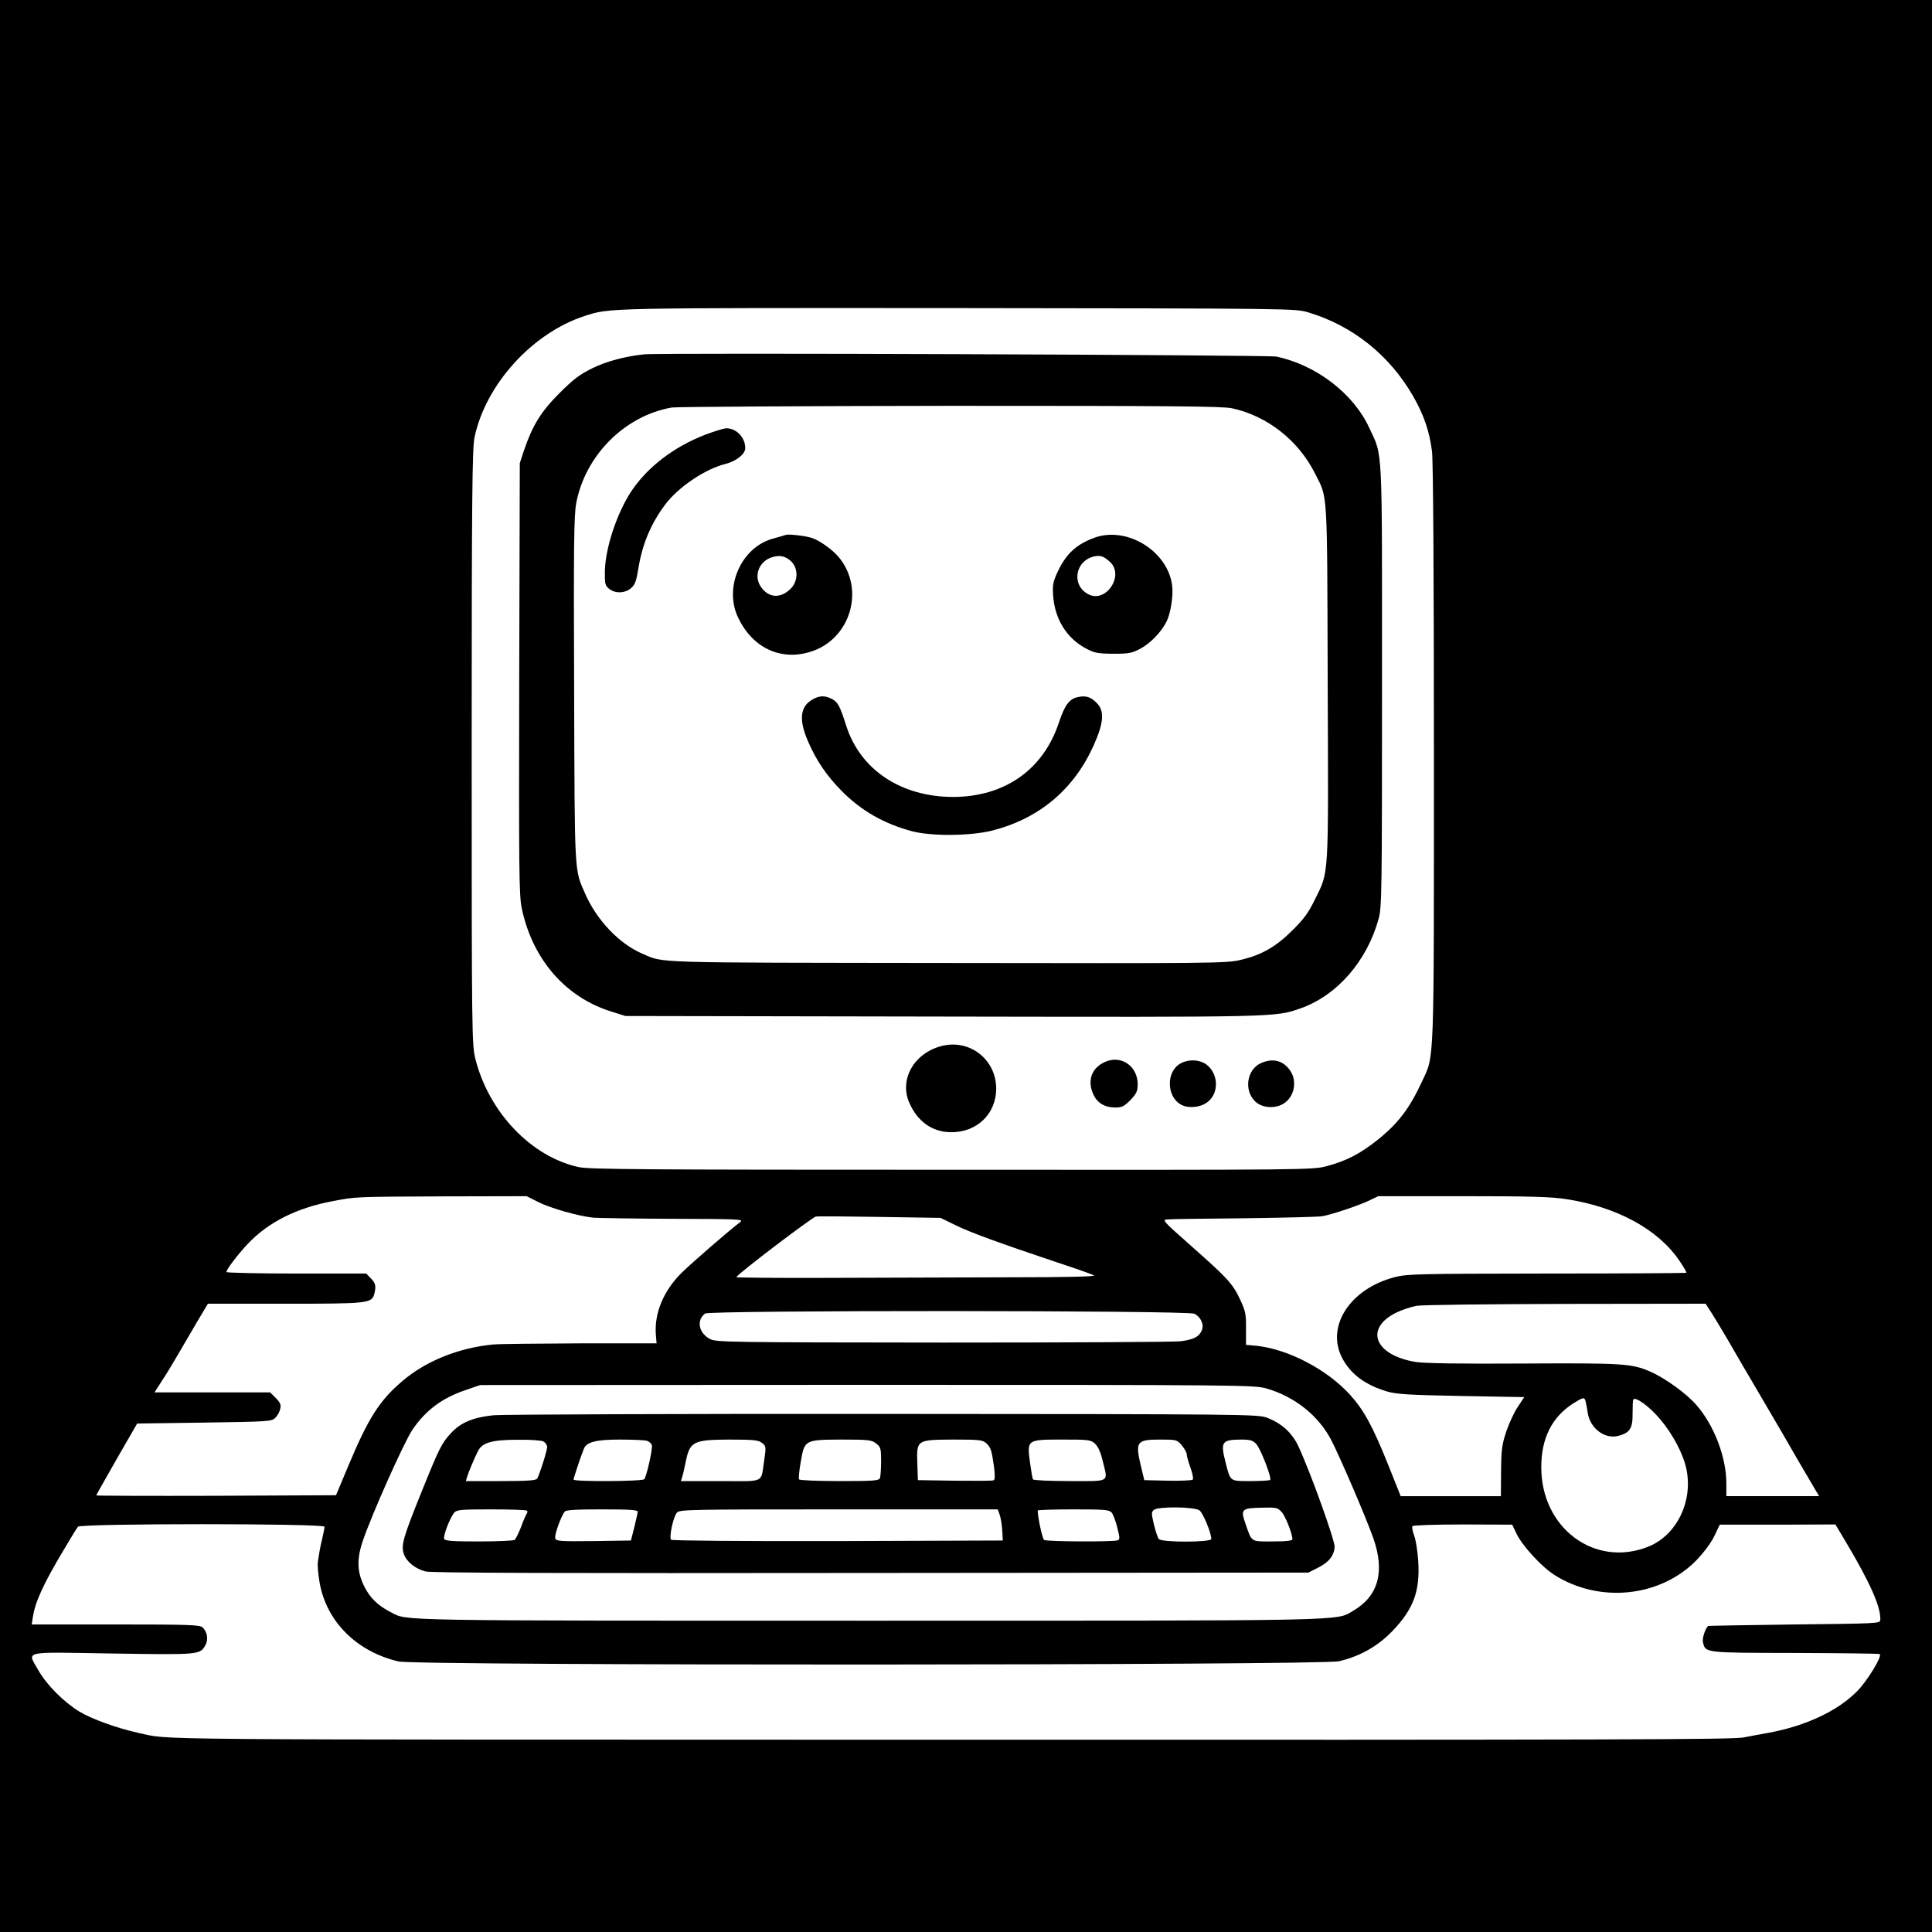 <?xml version="1.0" standalone="no"?>
<!DOCTYPE svg PUBLIC "-//W3C//DTD SVG 20010904//EN"
 "http://www.w3.org/TR/2001/REC-SVG-20010904/DTD/svg10.dtd">
<svg version="1.0" xmlns="http://www.w3.org/2000/svg"
 width="1024pt" height="1024pt" viewBox="0 0 1024 1024"
 preserveAspectRatio="xMidYMid meet">

<g transform="translate(0,1024) scale(0.1,-0.1)"
fill="#000000" stroke="none">
<path d="M0 5120 l0 -5120 5120 0 5120 0 0 5120 0 5120 -5120 0 -5120 0 0
-5120z m6935 3464 c236 -71 430 -227 555 -444 58 -102 86 -185 100 -293 6 -52
10 -632 10 -1607 0 -1678 3 -1590 -63 -1732 -66 -143 -127 -223 -236 -310 -90
-72 -165 -111 -266 -138 -77 -21 -88 -21 -1989 -20 -1628 0 -1921 2 -1978 14
-251 54 -476 289 -548 572 -19 75 -20 118 -20 1653 0 1321 3 1587 15 1643 59
280 305 552 583 643 136 44 103 43 1982 42 1784 -2 1785 -2 1855 -23z m-4084
-4714 c66 -34 216 -76 294 -84 28 -2 219 -5 425 -6 336 -1 373 -2 355 -16 -59
-44 -258 -217 -312 -270 -96 -95 -145 -213 -137 -326 l4 -48 -403 0 c-221 -1
-429 -3 -462 -6 -181 -17 -355 -86 -480 -192 -123 -104 -182 -196 -290 -454
l-64 -153 -636 -3 c-349 -1 -635 0 -635 2 0 2 49 88 108 192 l109 189 356 5
c340 5 357 6 376 25 11 11 23 32 26 47 6 22 1 33 -23 58 l-30 30 -307 0 -306
0 37 58 c21 31 60 95 87 142 27 47 74 127 104 178 l55 92 409 0 c442 0 459 2
473 52 10 41 7 58 -19 83 l-24 25 -371 0 c-203 0 -370 4 -370 8 0 14 62 95
114 150 109 115 259 190 451 226 121 23 111 23 583 25 l443 1 60 -30z m5453
14 c266 -41 485 -160 597 -326 23 -33 39 -61 37 -64 -3 -2 -335 -4 -739 -4
-683 -1 -739 -2 -806 -19 -236 -61 -366 -259 -280 -427 44 -86 122 -145 242
-180 50 -14 118 -18 392 -23 l332 -6 -34 -51 c-19 -28 -46 -86 -61 -130 -23
-69 -27 -96 -28 -211 l-1 -133 -266 0 -265 0 -67 168 c-82 204 -128 288 -202
370 -122 134 -327 241 -495 259 l-56 5 0 87 c1 76 -3 93 -30 151 -40 86 -67
115 -258 284 -158 140 -159 141 -125 143 19 2 203 4 409 6 206 3 391 7 410 11
53 10 184 54 243 81 l52 25 449 0 c357 0 469 -3 550 -16z m-3239 -138 c82 -40
231 -94 538 -197 98 -32 186 -63 195 -69 11 -6 -144 -10 -458 -10 -261 -1
-692 -2 -957 -3 -266 -1 -482 1 -480 4 6 17 403 318 421 321 12 2 165 1 341
-2 l320 -5 80 -39z m4010 -470 c19 -30 56 -92 83 -138 26 -46 103 -177 171
-293 68 -115 157 -268 198 -340 42 -71 85 -145 95 -162 l20 -33 -246 0 -246 0
0 68 c0 137 -64 306 -157 413 -51 61 -168 145 -246 179 -98 43 -145 46 -672
43 -337 -2 -523 1 -570 8 -221 36 -276 179 -102 263 29 14 77 30 107 35 30 5
387 9 793 10 l737 1 35 -54z m-2745 1 c36 -18 53 -59 39 -90 -15 -33 -43 -47
-112 -56 -32 -4 -599 -7 -1260 -7 -1129 1 -1204 2 -1234 19 -60 32 -73 99 -26
135 25 18 2556 17 2593 -1z m382 -396 c149 -43 274 -142 342 -270 46 -88 186
-413 225 -524 62 -177 27 -306 -106 -384 -94 -55 26 -53 -2568 -53 -2526 0
-2446 -1 -2530 43 -73 37 -113 77 -144 138 -39 78 -41 146 -7 245 49 143 218
521 262 586 69 102 157 168 278 209 l81 28 2050 1 c1991 0 2052 -1 2117 -19z
m1692 -68 c2 -10 8 -37 11 -61 13 -83 91 -142 164 -122 60 16 75 40 74 118 0
37 1 70 4 74 10 18 86 -37 142 -104 68 -80 123 -186 139 -263 37 -174 -53
-355 -205 -414 -283 -110 -564 101 -564 422 0 154 56 266 170 339 53 33 58 34
65 11z m-6684 -665 c0 -7 -5 -33 -11 -58 -6 -25 -13 -56 -15 -70 -2 -14 -6
-39 -9 -56 -3 -16 1 -67 9 -112 36 -206 196 -366 418 -418 95 -23 4888 -21
4985 1 110 26 203 78 281 158 113 117 149 212 139 371 -3 50 -12 111 -21 135
-9 24 -13 47 -10 52 3 5 123 9 267 9 l262 -1 23 -48 c29 -62 132 -175 200
-218 238 -152 562 -119 754 78 40 42 78 93 95 129 l28 59 307 0 306 1 55 -92
c130 -218 186 -346 183 -413 -1 -20 -7 -20 -456 -25 -250 -3 -456 -7 -457 -8
-16 -16 -32 -67 -27 -86 14 -57 2 -56 485 -57 244 -1 447 -3 452 -6 15 -9 -66
-143 -121 -198 -103 -104 -272 -183 -467 -219 -44 -8 -105 -19 -135 -25 -62
-11 -624 -13 -4345 -12 -4243 1 -3985 -2 -4160 36 -115 25 -249 74 -314 113
-82 50 -175 143 -217 218 -60 107 -97 98 394 90 461 -7 462 -7 491 45 16 29
10 69 -15 93 -14 14 -69 16 -461 16 l-445 0 6 38 c11 78 56 178 163 356 36 61
70 117 76 124 14 18 1307 18 1307 0z"/>
<path d="M3415 8362 c-98 -10 -198 -36 -274 -73 -69 -34 -101 -58 -176 -133
-98 -98 -142 -170 -187 -301 l-23 -70 -3 -1139 c-2 -1014 -1 -1148 13 -1218
56 -271 232 -475 477 -550 l73 -23 1680 -3 c1778 -3 1762 -4 1897 43 194 68
353 250 415 475 17 61 18 143 18 1235 0 1302 5 1211 -68 1368 -84 182 -282
333 -492 377 -45 9 -3262 21 -3350 12z m3115 -286 c186 -40 352 -170 440 -346
68 -134 64 -70 67 -1108 4 -1056 8 -996 -69 -1152 -32 -66 -58 -102 -117 -160
-89 -89 -165 -132 -277 -158 -76 -18 -149 -18 -1560 -16 -1584 2 -1492 -1
-1609 49 -123 53 -241 176 -304 319 -57 131 -55 83 -58 1075 -3 778 -1 926 11
994 48 254 257 463 506 507 25 4 689 8 1475 9 1181 0 1441 -2 1495 -13z"/>
<path d="M3738 7936 c-166 -64 -306 -171 -392 -300 -76 -115 -138 -301 -140
-424 -1 -66 1 -76 23 -93 32 -26 84 -24 116 4 21 18 28 38 39 107 21 128 66
234 141 335 69 92 211 189 320 216 58 15 105 52 105 84 0 57 -48 106 -102 105
-13 -1 -62 -16 -110 -34z"/>
<path d="M4165 7405 c-5 -2 -36 -11 -69 -20 -167 -46 -260 -256 -185 -416 75
-160 222 -232 380 -185 216 63 298 333 153 505 -33 39 -105 90 -145 101 -36
11 -121 20 -134 15z m30 -142 c37 -38 35 -104 -4 -143 -54 -54 -118 -50 -159
11 -38 56 -10 133 58 155 43 14 74 7 105 -23z"/>
<path d="M5801 7390 c-96 -35 -149 -84 -194 -178 -26 -56 -29 -71 -25 -131 9
-122 71 -222 170 -276 48 -26 62 -29 148 -30 87 0 100 3 148 29 53 30 106 85
135 142 21 41 36 133 30 187 -20 184 -239 320 -412 257z m82 -128 c78 -72 -21
-220 -114 -172 -92 47 -72 178 31 201 33 7 49 1 83 -29z"/>
<path d="M4302 6530 c-62 -38 -68 -108 -19 -220 44 -102 99 -182 177 -261 104
-106 225 -175 375 -215 103 -27 310 -25 425 4 249 64 432 218 537 452 53 118
58 182 17 223 -32 33 -57 41 -98 33 -48 -9 -72 -41 -104 -137 -83 -250 -289
-393 -562 -393 -275 1 -489 144 -564 375 -35 110 -45 128 -78 145 -37 19 -67
18 -106 -6z"/>
<path d="M4987 4695 c-144 -39 -222 -178 -167 -301 43 -98 121 -154 219 -155
138 -2 241 97 241 231 0 156 -143 266 -293 225z"/>
<path d="M5868 4616 c-80 -29 -109 -100 -72 -179 21 -44 61 -67 115 -67 36 0
47 6 81 40 32 34 38 48 38 83 0 91 -79 152 -162 123z"/>
<path d="M6258 4604 c-79 -42 -76 -179 4 -220 38 -20 100 -14 137 14 61 45 61
145 0 196 -35 30 -97 34 -141 10z"/>
<path d="M6685 4606 c-77 -33 -94 -146 -31 -205 33 -31 94 -38 139 -16 64 30
87 120 45 181 -37 53 -90 67 -153 40z"/>
<path d="M2617 2739 c-108 -11 -174 -38 -226 -94 -50 -54 -62 -78 -155 -308
-99 -245 -111 -287 -96 -332 14 -42 59 -79 115 -94 29 -8 704 -10 2360 -8
l2320 2 49 25 c59 29 86 64 90 110 2 34 -128 397 -193 536 -33 70 -89 121
-166 150 -48 18 -114 19 -2030 20 -1089 1 -2019 -3 -2068 -7z m263 -139 c11
-6 20 -19 20 -29 0 -20 -41 -149 -53 -168 -6 -10 -56 -13 -193 -13 l-185 0 7
23 c7 24 38 98 57 135 22 45 70 60 204 61 72 1 131 -3 143 -9z m547 4 c12 -3
25 -14 28 -24 5 -17 -26 -158 -40 -180 -8 -12 -375 -14 -375 -2 0 8 40 128 55
164 14 35 65 48 190 48 66 0 130 -3 142 -6z m612 -12 c21 -16 22 -21 12 -87
-20 -130 10 -115 -232 -115 l-210 0 7 23 c4 12 12 47 18 77 22 110 40 119 232
120 130 0 155 -3 173 -18z m605 -3 c24 -19 26 -26 26 -94 0 -40 -3 -80 -6 -89
-5 -14 -34 -16 -214 -16 -118 0 -211 4 -215 9 -3 5 1 47 9 92 20 118 21 118
217 119 143 0 159 -2 183 -21z m584 1 c24 -23 28 -36 41 -128 5 -45 5 -65 -3
-68 -7 -3 -99 -3 -206 -2 l-195 3 -3 90 c-4 124 -4 124 194 125 137 0 152 -2
172 -20z m576 -2 c16 -15 30 -46 40 -89 29 -119 45 -109 -173 -109 -105 0
-192 4 -196 9 -3 5 -10 46 -16 91 -16 120 -16 120 172 120 139 0 149 -1 173
-22z m460 -9 c14 -17 26 -38 26 -47 0 -10 9 -42 20 -72 11 -30 16 -58 12 -62
-5 -5 -64 -7 -133 -6 l-124 3 -17 70 c-32 135 -25 145 102 145 86 0 89 -1 114
-31z m394 8 c23 -24 84 -181 74 -191 -3 -3 -49 -6 -103 -6 -112 0 -107 -4
-133 98 -28 110 -21 121 80 122 50 0 64 -4 82 -23z m-301 -352 c19 -13 63
-119 63 -152 0 -18 -263 -19 -278 0 -6 7 -17 41 -26 77 -14 60 -14 66 1 78 25
18 212 16 240 -3z m436 -9 c20 -22 57 -115 57 -144 0 -8 -32 -12 -105 -12
-118 0 -109 -6 -144 95 -27 76 -20 82 89 84 74 2 82 0 103 -23z m-4000 7 c4
-3 3 -11 -2 -17 -4 -6 -18 -38 -30 -71 -13 -33 -28 -63 -34 -67 -7 -4 -92 -8
-190 -8 -143 0 -179 3 -183 14 -6 16 31 112 54 139 13 15 36 17 197 17 100 0
185 -3 188 -7z m587 -5 c0 -7 -9 -44 -18 -83 l-18 -70 -197 -3 c-174 -2 -198
-1 -204 14 -6 15 29 115 50 142 7 9 59 12 198 12 145 0 189 -3 189 -12z m1918
-15 c6 -16 12 -53 14 -83 l3 -55 -874 -3 c-508 -1 -879 2 -884 7 -12 12 11
121 31 144 14 16 68 17 857 17 l843 0 10 -27z m594 10 c8 -10 22 -46 30 -80
14 -54 14 -63 1 -67 -22 -9 -376 -7 -389 2 -9 5 -34 121 -34 156 0 3 85 6 188
6 168 0 191 -2 204 -17z"/>
</g>
</svg>
